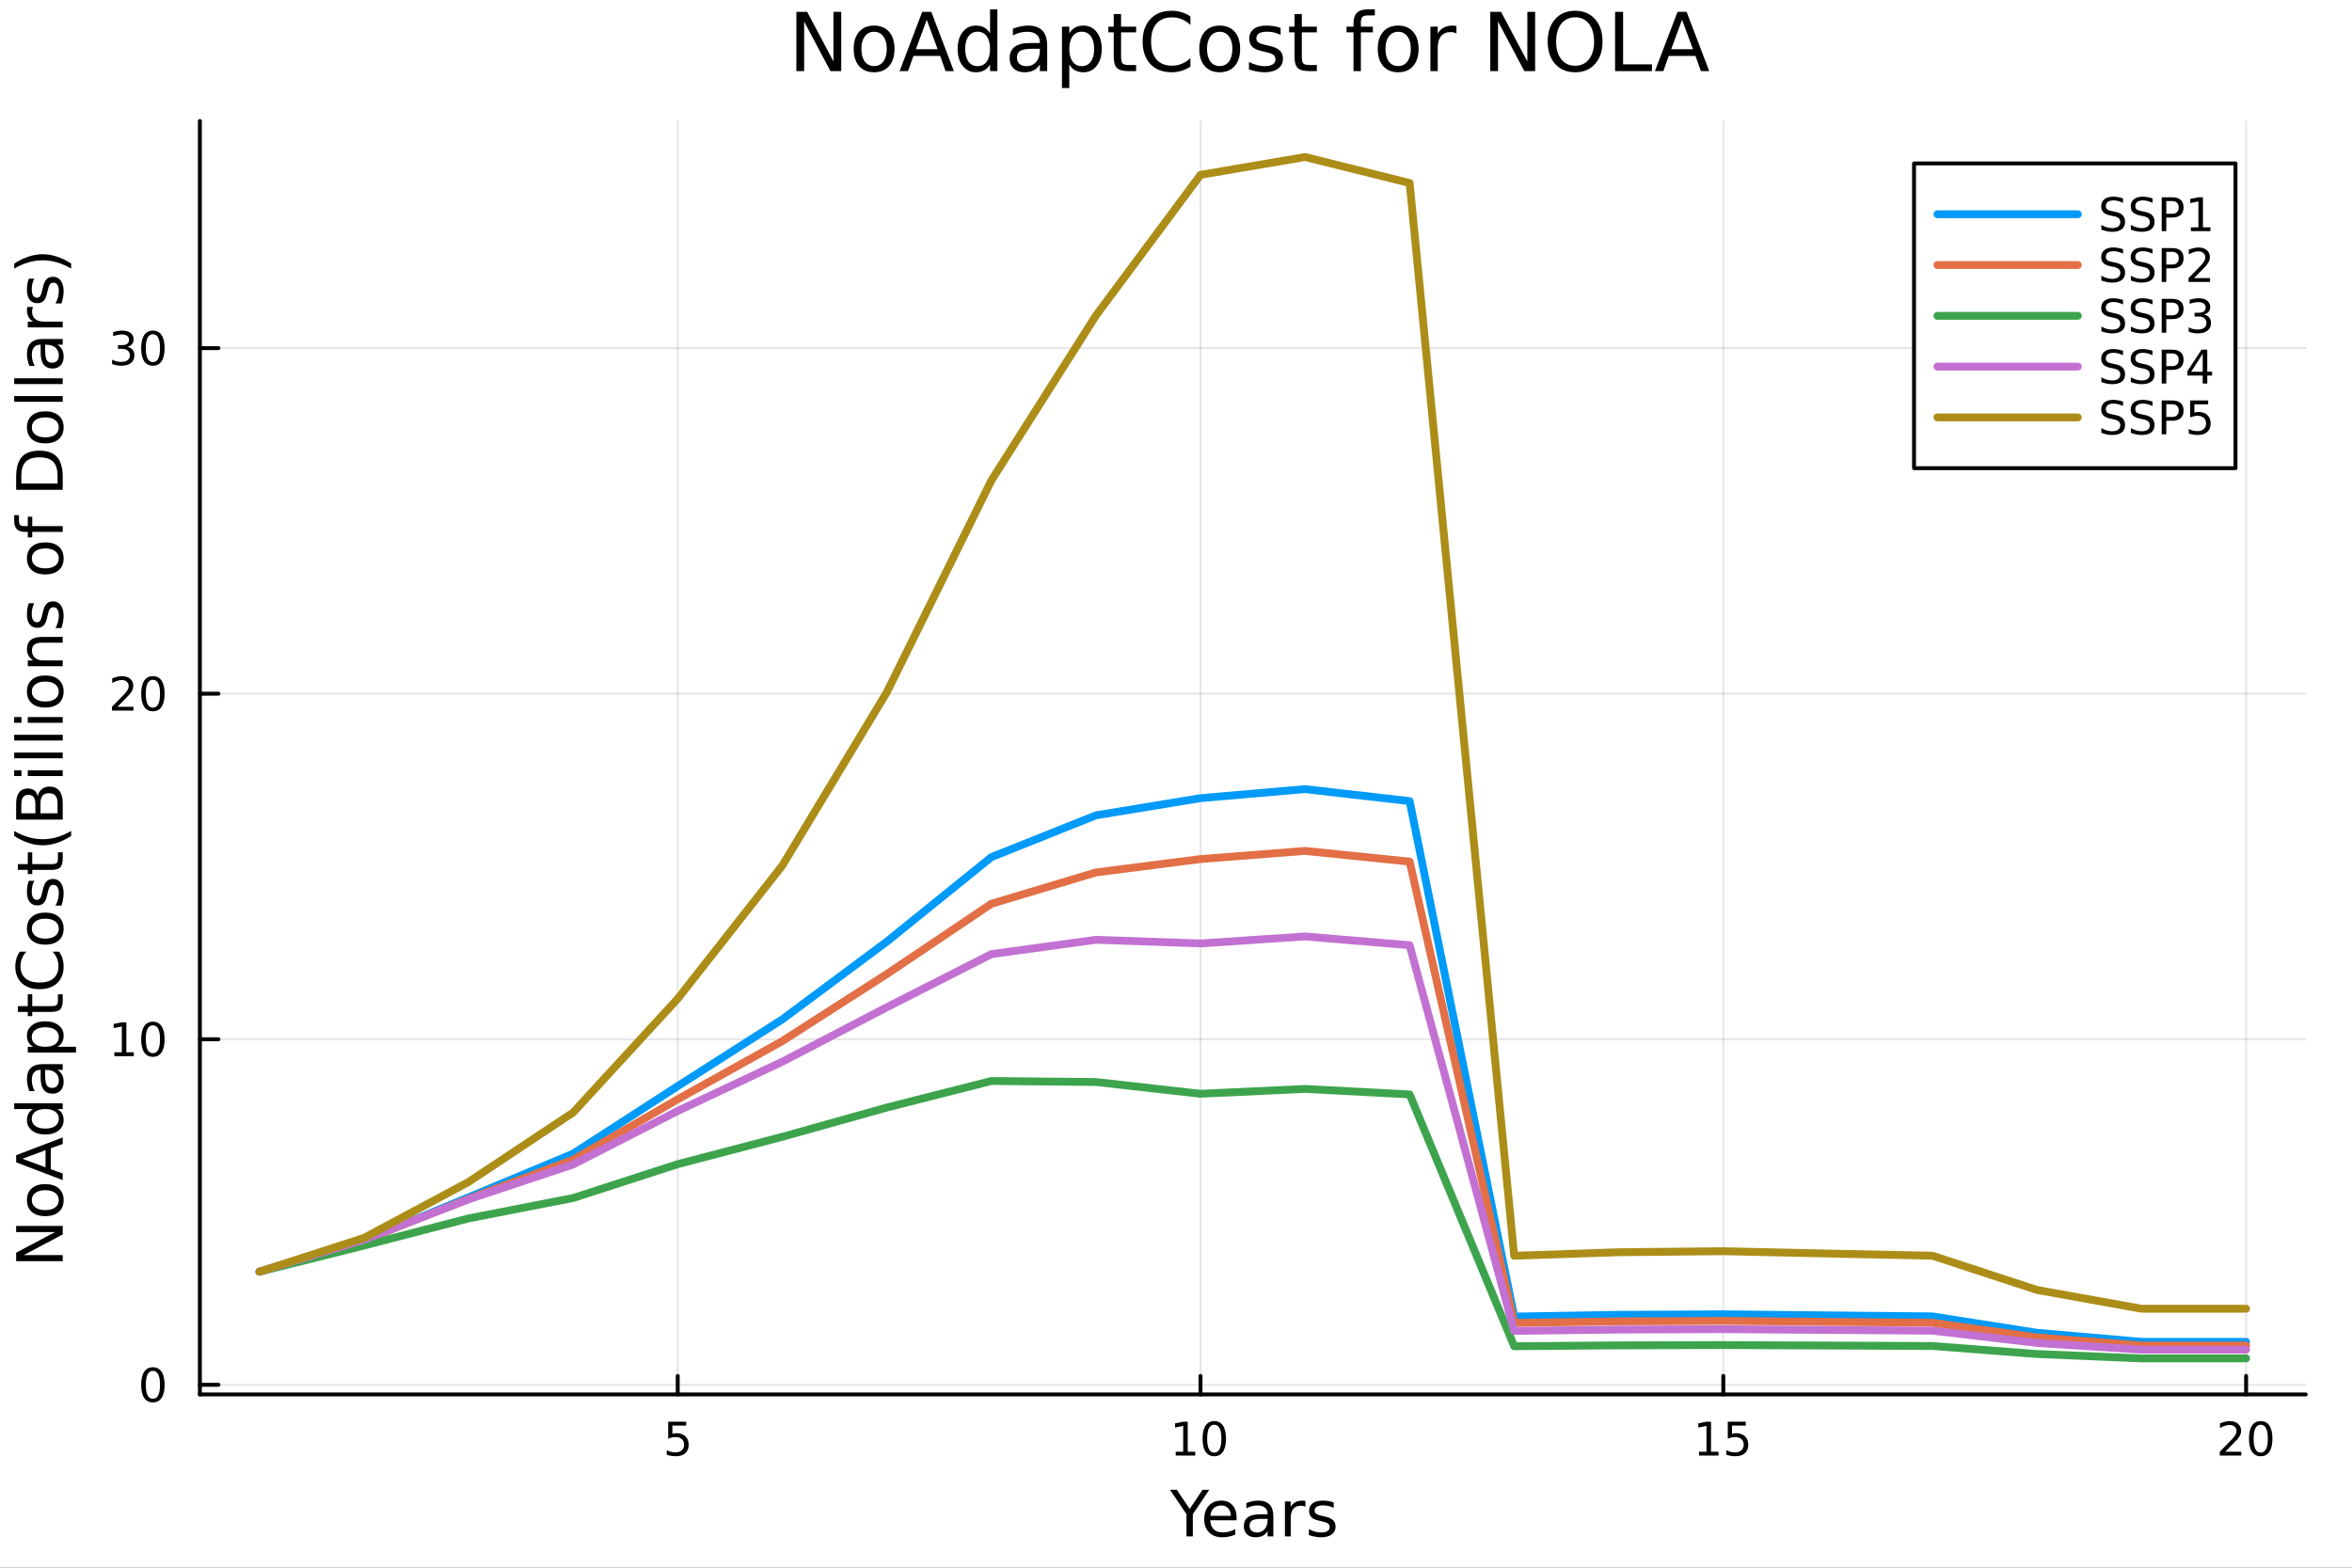 <?xml version="1.0" encoding="utf-8"?>
<svg xmlns="http://www.w3.org/2000/svg" xmlns:xlink="http://www.w3.org/1999/xlink" width="600" height="400" viewBox="0 0 2400 1600">
<rect x="0" y="0" width="2400" height="1600" fill="#333333" stroke="none"/>
<defs>
  <clipPath id="clip890">
    <rect x="0" y="0" width="2400" height="1600"/>
  </clipPath>
</defs>
<path clip-path="url(#clip890)" d="M0 1600 L2400 1600 L2400 0 L0 0  Z" fill="#ffffff" fill-rule="evenodd" fill-opacity="1"/>
<defs>
  <clipPath id="clip891">
    <rect x="480" y="0" width="1681" height="1600"/>
  </clipPath>
</defs>
<path clip-path="url(#clip890)" d="M203.964 1423.18 L2352.76 1423.18 L2352.76 123.472 L203.964 123.472  Z" fill="#ffffff" fill-rule="evenodd" fill-opacity="1"/>
<defs>
  <clipPath id="clip892">
    <rect x="203" y="123" width="2150" height="1301"/>
  </clipPath>
</defs>
<polyline clip-path="url(#clip892)" style="stroke:#000000; stroke-linecap:round; stroke-linejoin:round; stroke-width:2; stroke-opacity:0.1; fill:none" points="691.55,1423.18 691.55,123.472 "/>
<polyline clip-path="url(#clip892)" style="stroke:#000000; stroke-linecap:round; stroke-linejoin:round; stroke-width:2; stroke-opacity:0.1; fill:none" points="1225.01,1423.18 1225.01,123.472 "/>
<polyline clip-path="url(#clip892)" style="stroke:#000000; stroke-linecap:round; stroke-linejoin:round; stroke-width:2; stroke-opacity:0.1; fill:none" points="1758.48,1423.18 1758.48,123.472 "/>
<polyline clip-path="url(#clip892)" style="stroke:#000000; stroke-linecap:round; stroke-linejoin:round; stroke-width:2; stroke-opacity:0.1; fill:none" points="2291.94,1423.18 2291.94,123.472 "/>
<polyline clip-path="url(#clip890)" style="stroke:#000000; stroke-linecap:round; stroke-linejoin:round; stroke-width:4; stroke-opacity:1; fill:none" points="203.964,1423.18 2352.76,1423.18 "/>
<polyline clip-path="url(#clip890)" style="stroke:#000000; stroke-linecap:round; stroke-linejoin:round; stroke-width:4; stroke-opacity:1; fill:none" points="691.55,1423.18 691.55,1404.28 "/>
<polyline clip-path="url(#clip890)" style="stroke:#000000; stroke-linecap:round; stroke-linejoin:round; stroke-width:4; stroke-opacity:1; fill:none" points="1225.01,1423.18 1225.01,1404.28 "/>
<polyline clip-path="url(#clip890)" style="stroke:#000000; stroke-linecap:round; stroke-linejoin:round; stroke-width:4; stroke-opacity:1; fill:none" points="1758.48,1423.18 1758.48,1404.28 "/>
<polyline clip-path="url(#clip890)" style="stroke:#000000; stroke-linecap:round; stroke-linejoin:round; stroke-width:4; stroke-opacity:1; fill:none" points="2291.94,1423.18 2291.94,1404.28 "/>
<path clip-path="url(#clip890)" d="M681.827 1451.02 L700.184 1451.02 L700.184 1454.96 L686.11 1454.96 L686.11 1463.43 Q687.128 1463.08 688.147 1462.92 Q689.165 1462.73 690.184 1462.73 Q695.971 1462.73 699.35 1465.9 Q702.73 1469.08 702.73 1474.49 Q702.73 1480.07 699.258 1483.17 Q695.786 1486.25 689.466 1486.25 Q687.29 1486.25 685.022 1485.88 Q682.776 1485.51 680.369 1484.77 L680.369 1480.07 Q682.452 1481.2 684.675 1481.76 Q686.897 1482.32 689.374 1482.32 Q693.378 1482.32 695.716 1480.21 Q698.054 1478.1 698.054 1474.49 Q698.054 1470.88 695.716 1468.77 Q693.378 1466.67 689.374 1466.67 Q687.499 1466.67 685.624 1467.08 Q683.772 1467.5 681.827 1468.38 L681.827 1451.02 Z" fill="#000000" fill-rule="evenodd" fill-opacity="1" /><path clip-path="url(#clip890)" d="M1199.7 1481.64 L1207.34 1481.64 L1207.34 1455.28 L1199.03 1456.95 L1199.03 1452.69 L1207.29 1451.02 L1211.97 1451.02 L1211.97 1481.64 L1219.61 1481.64 L1219.61 1485.58 L1199.7 1485.58 L1199.7 1481.64 Z" fill="#000000" fill-rule="evenodd" fill-opacity="1" /><path clip-path="url(#clip890)" d="M1239.05 1454.1 Q1235.44 1454.1 1233.61 1457.66 Q1231.81 1461.2 1231.81 1468.33 Q1231.81 1475.44 1233.61 1479.01 Q1235.44 1482.55 1239.05 1482.55 Q1242.69 1482.55 1244.49 1479.01 Q1246.32 1475.44 1246.32 1468.33 Q1246.32 1461.2 1244.49 1457.66 Q1242.69 1454.1 1239.05 1454.1 M1239.05 1450.39 Q1244.86 1450.39 1247.92 1455 Q1251 1459.58 1251 1468.33 Q1251 1477.06 1247.92 1481.67 Q1244.86 1486.25 1239.05 1486.25 Q1233.24 1486.25 1230.16 1481.67 Q1227.11 1477.06 1227.11 1468.33 Q1227.11 1459.58 1230.16 1455 Q1233.24 1450.39 1239.05 1450.39 Z" fill="#000000" fill-rule="evenodd" fill-opacity="1" /><path clip-path="url(#clip890)" d="M1733.66 1481.64 L1741.3 1481.64 L1741.3 1455.28 L1732.99 1456.95 L1732.99 1452.69 L1741.26 1451.02 L1745.93 1451.02 L1745.93 1481.64 L1753.57 1481.64 L1753.57 1485.58 L1733.66 1485.58 L1733.66 1481.64 Z" fill="#000000" fill-rule="evenodd" fill-opacity="1" /><path clip-path="url(#clip890)" d="M1763.06 1451.02 L1781.42 1451.02 L1781.42 1454.96 L1767.34 1454.96 L1767.34 1463.43 Q1768.36 1463.08 1769.38 1462.92 Q1770.4 1462.73 1771.42 1462.73 Q1777.2 1462.73 1780.58 1465.9 Q1783.96 1469.08 1783.96 1474.49 Q1783.96 1480.07 1780.49 1483.17 Q1777.02 1486.25 1770.7 1486.25 Q1768.52 1486.25 1766.25 1485.88 Q1764.01 1485.51 1761.6 1484.77 L1761.6 1480.07 Q1763.69 1481.2 1765.91 1481.76 Q1768.13 1482.32 1770.61 1482.32 Q1774.61 1482.32 1776.95 1480.21 Q1779.29 1478.1 1779.29 1474.49 Q1779.29 1470.88 1776.95 1468.77 Q1774.61 1466.67 1770.61 1466.67 Q1768.73 1466.67 1766.86 1467.08 Q1765 1467.5 1763.06 1468.38 L1763.06 1451.02 Z" fill="#000000" fill-rule="evenodd" fill-opacity="1" /><path clip-path="url(#clip890)" d="M2270.71 1481.64 L2287.03 1481.64 L2287.03 1485.58 L2265.09 1485.58 L2265.09 1481.64 Q2267.75 1478.89 2272.33 1474.26 Q2276.94 1469.61 2278.12 1468.27 Q2280.37 1465.74 2281.25 1464.01 Q2282.15 1462.25 2282.15 1460.56 Q2282.15 1457.8 2280.2 1456.07 Q2278.28 1454.33 2275.18 1454.33 Q2272.98 1454.33 2270.53 1455.09 Q2268.1 1455.86 2265.32 1457.41 L2265.32 1452.69 Q2268.14 1451.55 2270.6 1450.97 Q2273.05 1450.39 2275.09 1450.39 Q2280.46 1450.39 2283.65 1453.08 Q2286.85 1455.77 2286.85 1460.26 Q2286.85 1462.39 2286.04 1464.31 Q2285.25 1466.2 2283.14 1468.8 Q2282.57 1469.47 2279.46 1472.69 Q2276.36 1475.88 2270.71 1481.64 Z" fill="#000000" fill-rule="evenodd" fill-opacity="1" /><path clip-path="url(#clip890)" d="M2306.85 1454.1 Q2303.24 1454.1 2301.41 1457.66 Q2299.6 1461.2 2299.6 1468.33 Q2299.6 1475.44 2301.41 1479.01 Q2303.24 1482.55 2306.85 1482.55 Q2310.48 1482.55 2312.29 1479.01 Q2314.12 1475.44 2314.12 1468.33 Q2314.12 1461.2 2312.29 1457.66 Q2310.48 1454.1 2306.85 1454.1 M2306.85 1450.39 Q2312.66 1450.39 2315.71 1455 Q2318.79 1459.58 2318.79 1468.33 Q2318.79 1477.06 2315.71 1481.67 Q2312.66 1486.25 2306.85 1486.25 Q2301.04 1486.25 2297.96 1481.67 Q2294.9 1477.06 2294.9 1468.33 Q2294.9 1459.58 2297.96 1455 Q2301.04 1450.39 2306.85 1450.39 Z" fill="#000000" fill-rule="evenodd" fill-opacity="1" /><path clip-path="url(#clip890)" d="M1193.9 1520.52 L1200.81 1520.52 L1213.99 1540.07 L1227.07 1520.52 L1233.97 1520.52 L1217.17 1545.41 L1217.17 1568.04 L1210.71 1568.04 L1210.71 1545.41 L1193.9 1520.52 Z" fill="#000000" fill-rule="evenodd" fill-opacity="1" /><path clip-path="url(#clip890)" d="M1261.82 1548.76 L1261.82 1551.62 L1234.9 1551.62 Q1235.28 1557.67 1238.53 1560.85 Q1241.8 1564 1247.63 1564 Q1251 1564 1254.15 1563.17 Q1257.34 1562.35 1260.46 1560.69 L1260.46 1566.23 Q1257.31 1567.57 1253.99 1568.27 Q1250.68 1568.97 1247.28 1568.97 Q1238.75 1568.97 1233.75 1564 Q1228.79 1559.04 1228.79 1550.57 Q1228.79 1541.82 1233.5 1536.69 Q1238.24 1531.54 1246.26 1531.54 Q1253.45 1531.54 1257.62 1536.18 Q1261.82 1540.8 1261.82 1548.76 M1255.97 1547.04 Q1255.9 1542.23 1253.26 1539.37 Q1250.65 1536.5 1246.32 1536.5 Q1241.42 1536.5 1238.46 1539.27 Q1235.53 1542.04 1235.09 1547.07 L1255.97 1547.04 Z" fill="#000000" fill-rule="evenodd" fill-opacity="1" /><path clip-path="url(#clip890)" d="M1287.64 1550.12 Q1280.54 1550.12 1277.8 1551.75 Q1275.07 1553.37 1275.07 1557.29 Q1275.07 1560.4 1277.1 1562.25 Q1279.17 1564.07 1282.7 1564.07 Q1287.57 1564.07 1290.5 1560.63 Q1293.46 1557.16 1293.46 1551.43 L1293.46 1550.12 L1287.64 1550.12 M1299.32 1547.71 L1299.32 1568.04 L1293.46 1568.04 L1293.46 1562.63 Q1291.46 1565.88 1288.47 1567.44 Q1285.47 1568.97 1281.14 1568.97 Q1275.67 1568.97 1272.42 1565.91 Q1269.21 1562.82 1269.21 1557.67 Q1269.21 1551.65 1273.22 1548.6 Q1277.26 1545.54 1285.25 1545.54 L1293.46 1545.54 L1293.46 1544.97 Q1293.46 1540.93 1290.79 1538.73 Q1288.15 1536.5 1283.34 1536.5 Q1280.29 1536.5 1277.39 1537.23 Q1274.49 1537.97 1271.82 1539.43 L1271.82 1534.02 Q1275.03 1532.78 1278.06 1532.17 Q1281.08 1531.54 1283.95 1531.54 Q1291.68 1531.54 1295.5 1535.55 Q1299.32 1539.56 1299.32 1547.71 Z" fill="#000000" fill-rule="evenodd" fill-opacity="1" /><path clip-path="url(#clip890)" d="M1332.04 1537.87 Q1331.05 1537.3 1329.87 1537.04 Q1328.73 1536.76 1327.33 1536.76 Q1322.36 1536.76 1319.69 1540 Q1317.05 1543.22 1317.05 1549.27 L1317.05 1568.04 L1311.16 1568.04 L1311.16 1532.4 L1317.05 1532.4 L1317.05 1537.93 Q1318.89 1534.69 1321.85 1533.13 Q1324.81 1531.54 1329.05 1531.54 Q1329.65 1531.54 1330.38 1531.63 Q1331.12 1531.7 1332.01 1531.85 L1332.04 1537.87 Z" fill="#000000" fill-rule="evenodd" fill-opacity="1" /><path clip-path="url(#clip890)" d="M1360.91 1533.45 L1360.91 1538.98 Q1358.42 1537.71 1355.75 1537.07 Q1353.08 1536.44 1350.21 1536.44 Q1345.85 1536.44 1343.66 1537.77 Q1341.49 1539.11 1341.49 1541.79 Q1341.49 1543.82 1343.05 1545 Q1344.61 1546.15 1349.32 1547.2 L1351.33 1547.64 Q1357.57 1548.98 1360.17 1551.43 Q1362.82 1553.85 1362.82 1558.21 Q1362.82 1563.17 1358.87 1566.07 Q1354.96 1568.97 1348.08 1568.97 Q1345.22 1568.97 1342.1 1568.39 Q1339.01 1567.85 1335.57 1566.74 L1335.57 1560.69 Q1338.82 1562.38 1341.97 1563.24 Q1345.12 1564.07 1348.21 1564.07 Q1352.35 1564.07 1354.57 1562.66 Q1356.8 1561.23 1356.8 1558.65 Q1356.8 1556.27 1355.18 1554.99 Q1353.59 1553.72 1348.14 1552.54 L1346.11 1552.07 Q1340.66 1550.92 1338.25 1548.56 Q1335.83 1546.18 1335.83 1542.04 Q1335.83 1537.01 1339.39 1534.27 Q1342.96 1531.54 1349.51 1531.54 Q1352.76 1531.54 1355.62 1532.01 Q1358.49 1532.49 1360.91 1533.45 Z" fill="#000000" fill-rule="evenodd" fill-opacity="1" /><polyline clip-path="url(#clip892)" style="stroke:#000000; stroke-linecap:round; stroke-linejoin:round; stroke-width:2; stroke-opacity:0.1; fill:none" points="203.964,1413.34 2352.76,1413.34 "/>
<polyline clip-path="url(#clip892)" style="stroke:#000000; stroke-linecap:round; stroke-linejoin:round; stroke-width:2; stroke-opacity:0.1; fill:none" points="203.964,1060.67 2352.76,1060.67 "/>
<polyline clip-path="url(#clip892)" style="stroke:#000000; stroke-linecap:round; stroke-linejoin:round; stroke-width:2; stroke-opacity:0.1; fill:none" points="203.964,707.995 2352.76,707.995 "/>
<polyline clip-path="url(#clip892)" style="stroke:#000000; stroke-linecap:round; stroke-linejoin:round; stroke-width:2; stroke-opacity:0.1; fill:none" points="203.964,355.322 2352.76,355.322 "/>
<polyline clip-path="url(#clip890)" style="stroke:#000000; stroke-linecap:round; stroke-linejoin:round; stroke-width:4; stroke-opacity:1; fill:none" points="203.964,1423.18 203.964,123.472 "/>
<polyline clip-path="url(#clip890)" style="stroke:#000000; stroke-linecap:round; stroke-linejoin:round; stroke-width:4; stroke-opacity:1; fill:none" points="203.964,1413.34 222.861,1413.34 "/>
<polyline clip-path="url(#clip890)" style="stroke:#000000; stroke-linecap:round; stroke-linejoin:round; stroke-width:4; stroke-opacity:1; fill:none" points="203.964,1060.67 222.861,1060.67 "/>
<polyline clip-path="url(#clip890)" style="stroke:#000000; stroke-linecap:round; stroke-linejoin:round; stroke-width:4; stroke-opacity:1; fill:none" points="203.964,707.995 222.861,707.995 "/>
<polyline clip-path="url(#clip890)" style="stroke:#000000; stroke-linecap:round; stroke-linejoin:round; stroke-width:4; stroke-opacity:1; fill:none" points="203.964,355.322 222.861,355.322 "/>
<path clip-path="url(#clip890)" d="M156.019 1399.14 Q152.408 1399.14 150.579 1402.7 Q148.774 1406.25 148.774 1413.38 Q148.774 1420.48 150.579 1424.05 Q152.408 1427.59 156.019 1427.59 Q159.653 1427.59 161.459 1424.05 Q163.288 1420.48 163.288 1413.38 Q163.288 1406.25 161.459 1402.7 Q159.653 1399.14 156.019 1399.14 M156.019 1395.44 Q161.829 1395.44 164.885 1400.04 Q167.964 1404.63 167.964 1413.38 Q167.964 1422.1 164.885 1426.71 Q161.829 1431.29 156.019 1431.29 Q150.209 1431.29 147.13 1426.71 Q144.075 1422.1 144.075 1413.38 Q144.075 1404.63 147.13 1400.04 Q150.209 1395.44 156.019 1395.44 Z" fill="#000000" fill-rule="evenodd" fill-opacity="1" /><path clip-path="url(#clip890)" d="M116.668 1074.01 L124.306 1074.01 L124.306 1047.65 L115.996 1049.31 L115.996 1045.05 L124.26 1043.39 L128.936 1043.39 L128.936 1074.01 L136.575 1074.01 L136.575 1077.95 L116.668 1077.95 L116.668 1074.01 Z" fill="#000000" fill-rule="evenodd" fill-opacity="1" /><path clip-path="url(#clip890)" d="M156.019 1046.47 Q152.408 1046.47 150.579 1050.03 Q148.774 1053.57 148.774 1060.7 Q148.774 1067.81 150.579 1071.37 Q152.408 1074.92 156.019 1074.92 Q159.653 1074.92 161.459 1071.37 Q163.288 1067.81 163.288 1060.7 Q163.288 1053.57 161.459 1050.03 Q159.653 1046.47 156.019 1046.47 M156.019 1042.76 Q161.829 1042.76 164.885 1047.37 Q167.964 1051.95 167.964 1060.7 Q167.964 1069.43 164.885 1074.04 Q161.829 1078.62 156.019 1078.62 Q150.209 1078.62 147.13 1074.04 Q144.075 1069.43 144.075 1060.7 Q144.075 1051.95 147.13 1047.37 Q150.209 1042.76 156.019 1042.76 Z" fill="#000000" fill-rule="evenodd" fill-opacity="1" /><path clip-path="url(#clip890)" d="M119.885 721.34 L136.204 721.34 L136.204 725.275 L114.26 725.275 L114.26 721.34 Q116.922 718.585 121.505 713.956 Q126.112 709.303 127.292 707.96 Q129.538 705.437 130.417 703.701 Q131.32 701.942 131.32 700.252 Q131.32 697.497 129.376 695.761 Q127.455 694.025 124.353 694.025 Q122.154 694.025 119.7 694.789 Q117.269 695.553 114.492 697.104 L114.492 692.382 Q117.316 691.247 119.769 690.669 Q122.223 690.09 124.26 690.09 Q129.63 690.09 132.825 692.775 Q136.019 695.46 136.019 699.951 Q136.019 702.081 135.209 704.002 Q134.422 705.9 132.316 708.493 Q131.737 709.164 128.635 712.381 Q125.533 715.576 119.885 721.34 Z" fill="#000000" fill-rule="evenodd" fill-opacity="1" /><path clip-path="url(#clip890)" d="M156.019 693.794 Q152.408 693.794 150.579 697.358 Q148.774 700.9 148.774 708.03 Q148.774 715.136 150.579 718.701 Q152.408 722.243 156.019 722.243 Q159.653 722.243 161.459 718.701 Q163.288 715.136 163.288 708.03 Q163.288 700.9 161.459 697.358 Q159.653 693.794 156.019 693.794 M156.019 690.09 Q161.829 690.09 164.885 694.696 Q167.964 699.28 167.964 708.03 Q167.964 716.756 164.885 721.363 Q161.829 725.946 156.019 725.946 Q150.209 725.946 147.13 721.363 Q144.075 716.756 144.075 708.03 Q144.075 699.28 147.13 694.696 Q150.209 690.09 156.019 690.09 Z" fill="#000000" fill-rule="evenodd" fill-opacity="1" /><path clip-path="url(#clip890)" d="M130.024 353.968 Q133.38 354.686 135.255 356.954 Q137.154 359.223 137.154 362.556 Q137.154 367.672 133.635 370.473 Q130.117 373.273 123.635 373.273 Q121.459 373.273 119.144 372.834 Q116.853 372.417 114.399 371.561 L114.399 367.047 Q116.343 368.181 118.658 368.76 Q120.973 369.338 123.496 369.338 Q127.894 369.338 130.186 367.602 Q132.501 365.866 132.501 362.556 Q132.501 359.5 130.348 357.787 Q128.218 356.051 124.399 356.051 L120.371 356.051 L120.371 352.209 L124.584 352.209 Q128.033 352.209 129.862 350.843 Q131.691 349.454 131.691 346.862 Q131.691 344.2 129.792 342.788 Q127.917 341.352 124.399 341.352 Q122.478 341.352 120.279 341.769 Q118.08 342.186 115.441 343.065 L115.441 338.899 Q118.103 338.158 120.418 337.788 Q122.755 337.417 124.816 337.417 Q130.14 337.417 133.242 339.848 Q136.343 342.255 136.343 346.375 Q136.343 349.246 134.7 351.237 Q133.056 353.204 130.024 353.968 Z" fill="#000000" fill-rule="evenodd" fill-opacity="1" /><path clip-path="url(#clip890)" d="M156.019 341.121 Q152.408 341.121 150.579 344.686 Q148.774 348.227 148.774 355.357 Q148.774 362.463 150.579 366.028 Q152.408 369.57 156.019 369.57 Q159.653 369.57 161.459 366.028 Q163.288 362.463 163.288 355.357 Q163.288 348.227 161.459 344.686 Q159.653 341.121 156.019 341.121 M156.019 337.417 Q161.829 337.417 164.885 342.024 Q167.964 346.607 167.964 355.357 Q167.964 364.084 164.885 368.69 Q161.829 373.273 156.019 373.273 Q150.209 373.273 147.13 368.69 Q144.075 364.084 144.075 355.357 Q144.075 346.607 147.13 342.024 Q150.209 337.417 156.019 337.417 Z" fill="#000000" fill-rule="evenodd" fill-opacity="1" /><path clip-path="url(#clip890)" d="M16.484 1287.18 L16.484 1278.52 L56.238 1257.45 L16.484 1257.45 L16.484 1251.22 L64.004 1251.22 L64.004 1259.87 L24.25 1280.94 L64.004 1280.94 L64.004 1287.18 L16.484 1287.18 Z" fill="#000000" fill-rule="evenodd" fill-opacity="1" /><path clip-path="url(#clip890)" d="M32.462 1224.86 Q32.462 1229.57 36.154 1232.31 Q39.815 1235.05 46.212 1235.05 Q52.609 1235.05 56.302 1232.34 Q59.962 1229.6 59.962 1224.86 Q59.962 1220.18 56.27 1217.45 Q52.578 1214.71 46.212 1214.71 Q39.878 1214.71 36.186 1217.45 Q32.462 1220.18 32.462 1224.86 M27.497 1224.86 Q27.497 1217.22 32.462 1212.86 Q37.427 1208.5 46.212 1208.5 Q54.965 1208.5 59.962 1212.86 Q64.927 1217.22 64.927 1224.86 Q64.927 1232.53 59.962 1236.89 Q54.965 1241.22 46.212 1241.22 Q37.427 1241.22 32.462 1236.89 Q27.497 1232.53 27.497 1224.86 Z" fill="#000000" fill-rule="evenodd" fill-opacity="1" /><path clip-path="url(#clip890)" d="M22.818 1182.66 L46.467 1191.38 L46.467 1173.9 L22.818 1182.66 M16.484 1186.29 L16.484 1179 L64.004 1160.89 L64.004 1167.57 L51.814 1171.9 L51.814 1193.32 L64.004 1197.65 L64.004 1204.43 L16.484 1186.29 Z" fill="#000000" fill-rule="evenodd" fill-opacity="1" /><path clip-path="url(#clip890)" d="M33.767 1131.89 L14.479 1131.89 L14.479 1126.03 L64.004 1126.03 L64.004 1131.89 L58.657 1131.89 Q61.84 1133.74 63.399 1136.57 Q64.927 1139.37 64.927 1143.32 Q64.927 1149.78 59.771 1153.85 Q54.615 1157.89 46.212 1157.89 Q37.809 1157.89 32.653 1153.85 Q27.497 1149.78 27.497 1143.32 Q27.497 1139.37 29.056 1136.57 Q30.584 1133.74 33.767 1131.89 M46.212 1151.85 Q52.673 1151.85 56.365 1149.21 Q60.026 1146.53 60.026 1141.88 Q60.026 1137.24 56.365 1134.56 Q52.673 1131.89 46.212 1131.89 Q39.751 1131.89 36.09 1134.56 Q32.398 1137.24 32.398 1141.88 Q32.398 1146.53 36.09 1149.21 Q39.751 1151.85 46.212 1151.85 Z" fill="#000000" fill-rule="evenodd" fill-opacity="1" /><path clip-path="url(#clip890)" d="M46.085 1097.77 Q46.085 1104.87 47.708 1107.61 Q49.331 1110.34 53.246 1110.34 Q56.365 1110.34 58.211 1108.31 Q60.026 1106.24 60.026 1102.7 Q60.026 1097.83 56.588 1094.91 Q53.119 1091.95 47.39 1091.95 L46.085 1091.95 L46.085 1097.77 M43.666 1086.09 L64.004 1086.09 L64.004 1091.95 L58.593 1091.95 Q61.84 1093.95 63.399 1096.94 Q64.927 1099.93 64.927 1104.26 Q64.927 1109.74 61.872 1112.98 Q58.784 1116.2 53.628 1116.2 Q47.612 1116.2 44.557 1112.19 Q41.501 1108.15 41.501 1100.16 L41.501 1091.95 L40.928 1091.95 Q36.886 1091.95 34.69 1094.62 Q32.462 1097.26 32.462 1102.07 Q32.462 1105.12 33.194 1108.02 Q33.926 1110.92 35.39 1113.59 L29.98 1113.59 Q28.738 1110.37 28.133 1107.35 Q27.497 1104.33 27.497 1101.46 Q27.497 1093.73 31.507 1089.91 Q35.518 1086.09 43.666 1086.09 Z" fill="#000000" fill-rule="evenodd" fill-opacity="1" /><path clip-path="url(#clip890)" d="M58.657 1068.36 L77.563 1068.36 L77.563 1074.25 L28.356 1074.25 L28.356 1068.36 L33.767 1068.36 Q30.584 1066.51 29.056 1063.71 Q27.497 1060.88 27.497 1056.97 Q27.497 1050.47 32.653 1046.43 Q37.809 1042.36 46.212 1042.36 Q54.615 1042.36 59.771 1046.43 Q64.927 1050.47 64.927 1056.97 Q64.927 1060.88 63.399 1063.71 Q61.84 1066.51 58.657 1068.36 M46.212 1048.44 Q39.751 1048.44 36.09 1051.11 Q32.398 1053.75 32.398 1058.4 Q32.398 1063.05 36.09 1065.72 Q39.751 1068.36 46.212 1068.36 Q52.673 1068.36 56.365 1065.72 Q60.026 1063.05 60.026 1058.4 Q60.026 1053.75 56.365 1051.11 Q52.673 1048.44 46.212 1048.44 Z" fill="#000000" fill-rule="evenodd" fill-opacity="1" /><path clip-path="url(#clip890)" d="M18.235 1026.86 L28.356 1026.86 L28.356 1014.79 L32.908 1014.79 L32.908 1026.86 L52.259 1026.86 Q56.62 1026.86 57.861 1025.68 Q59.103 1024.47 59.103 1020.81 L59.103 1014.79 L64.004 1014.79 L64.004 1020.81 Q64.004 1027.59 61.49 1030.17 Q58.943 1032.74 52.259 1032.74 L32.908 1032.74 L32.908 1037.04 L28.356 1037.04 L28.356 1032.74 L18.235 1032.74 L18.235 1026.86 Z" fill="#000000" fill-rule="evenodd" fill-opacity="1" /><path clip-path="url(#clip890)" d="M20.144 971.252 L26.924 971.252 Q23.9 974.498 22.404 978.19 Q20.908 981.851 20.908 985.988 Q20.908 994.136 25.905 998.465 Q30.871 1002.79 40.292 1002.79 Q49.681 1002.79 54.678 998.465 Q59.644 994.136 59.644 985.988 Q59.644 981.851 58.148 978.19 Q56.652 974.498 53.628 971.252 L60.344 971.252 Q62.636 974.626 63.781 978.413 Q64.927 982.169 64.927 986.37 Q64.927 997.16 58.339 1003.37 Q51.718 1009.57 40.292 1009.57 Q28.834 1009.57 22.245 1003.37 Q15.625 997.16 15.625 986.37 Q15.625 982.105 16.771 978.349 Q17.885 974.562 20.144 971.252 Z" fill="#000000" fill-rule="evenodd" fill-opacity="1" /><path clip-path="url(#clip890)" d="M32.462 947.762 Q32.462 952.473 36.154 955.21 Q39.815 957.947 46.212 957.947 Q52.609 957.947 56.302 955.242 Q59.962 952.505 59.962 947.762 Q59.962 943.083 56.27 940.346 Q52.578 937.609 46.212 937.609 Q39.878 937.609 36.186 940.346 Q32.462 943.083 32.462 947.762 M27.497 947.762 Q27.497 940.123 32.462 935.763 Q37.427 931.402 46.212 931.402 Q54.965 931.402 59.962 935.763 Q64.927 940.123 64.927 947.762 Q64.927 955.433 59.962 959.793 Q54.965 964.122 46.212 964.122 Q37.427 964.122 32.462 959.793 Q27.497 955.433 27.497 947.762 Z" fill="#000000" fill-rule="evenodd" fill-opacity="1" /><path clip-path="url(#clip890)" d="M29.407 898.969 L34.945 898.969 Q33.672 901.452 33.035 904.125 Q32.398 906.799 32.398 909.664 Q32.398 914.024 33.735 916.22 Q35.072 918.385 37.746 918.385 Q39.783 918.385 40.96 916.825 Q42.106 915.265 43.157 910.555 L43.602 908.55 Q44.939 902.311 47.39 899.701 Q49.809 897.059 54.169 897.059 Q59.134 897.059 62.031 901.006 Q64.927 904.921 64.927 911.796 Q64.927 914.661 64.354 917.78 Q63.813 920.867 62.699 924.305 L56.652 924.305 Q58.339 921.058 59.198 917.907 Q60.026 914.756 60.026 911.669 Q60.026 907.531 58.625 905.303 Q57.193 903.075 54.615 903.075 Q52.228 903.075 50.955 904.698 Q49.681 906.29 48.504 911.732 L48.026 913.769 Q46.88 919.212 44.525 921.631 Q42.138 924.05 38 924.05 Q32.971 924.05 30.234 920.485 Q27.497 916.92 27.497 910.364 Q27.497 907.117 27.974 904.253 Q28.452 901.388 29.407 898.969 Z" fill="#000000" fill-rule="evenodd" fill-opacity="1" /><path clip-path="url(#clip890)" d="M18.235 881.941 L28.356 881.941 L28.356 869.878 L32.908 869.878 L32.908 881.941 L52.259 881.941 Q56.62 881.941 57.861 880.763 Q59.103 879.554 59.103 875.893 L59.103 869.878 L64.004 869.878 L64.004 875.893 Q64.004 882.673 61.49 885.251 Q58.943 887.829 52.259 887.829 L32.908 887.829 L32.908 892.126 L28.356 892.126 L28.356 887.829 L18.235 887.829 L18.235 881.941 Z" fill="#000000" fill-rule="evenodd" fill-opacity="1" /><path clip-path="url(#clip890)" d="M14.543 848.107 Q21.863 852.372 29.025 854.441 Q36.186 856.51 43.538 856.51 Q50.891 856.51 58.116 854.441 Q65.309 852.34 72.598 848.107 L72.598 853.2 Q65.118 857.974 57.893 860.361 Q50.668 862.716 43.538 862.716 Q36.441 862.716 29.247 860.361 Q22.054 858.006 14.543 853.2 L14.543 848.107 Z" fill="#000000" fill-rule="evenodd" fill-opacity="1" /><path clip-path="url(#clip890)" d="M41.31 830.06 L58.721 830.06 L58.721 819.748 Q58.721 814.56 56.588 812.077 Q54.424 809.563 50 809.563 Q45.544 809.563 43.443 812.077 Q41.31 814.56 41.31 819.748 L41.31 830.06 M21.768 830.06 L36.09 830.06 L36.09 820.544 Q36.09 815.833 34.34 813.541 Q32.558 811.218 28.929 811.218 Q25.332 811.218 23.55 813.541 Q21.768 815.833 21.768 820.544 L21.768 830.06 M16.484 836.49 L16.484 820.066 Q16.484 812.714 19.54 808.735 Q22.595 804.757 28.229 804.757 Q32.589 804.757 35.167 806.794 Q37.746 808.831 38.382 812.777 Q39.401 808.035 42.647 805.425 Q45.862 802.783 50.7 802.783 Q57.066 802.783 60.535 807.112 Q64.004 811.441 64.004 819.43 L64.004 836.49 L16.484 836.49 Z" fill="#000000" fill-rule="evenodd" fill-opacity="1" /><path clip-path="url(#clip890)" d="M28.356 792.025 L28.356 786.169 L64.004 786.169 L64.004 792.025 L28.356 792.025 M14.479 792.025 L14.479 786.169 L21.895 786.169 L21.895 792.025 L14.479 792.025 Z" fill="#000000" fill-rule="evenodd" fill-opacity="1" /><path clip-path="url(#clip890)" d="M14.479 773.915 L14.479 768.058 L64.004 768.058 L64.004 773.915 L14.479 773.915 Z" fill="#000000" fill-rule="evenodd" fill-opacity="1" /><path clip-path="url(#clip890)" d="M14.479 755.804 L14.479 749.948 L64.004 749.948 L64.004 755.804 L14.479 755.804 Z" fill="#000000" fill-rule="evenodd" fill-opacity="1" /><path clip-path="url(#clip890)" d="M28.356 737.694 L28.356 731.837 L64.004 731.837 L64.004 737.694 L28.356 737.694 M14.479 737.694 L14.479 731.837 L21.895 731.837 L21.895 737.694 L14.479 737.694 Z" fill="#000000" fill-rule="evenodd" fill-opacity="1" /><path clip-path="url(#clip890)" d="M32.462 705.77 Q32.462 710.481 36.154 713.218 Q39.815 715.955 46.212 715.955 Q52.609 715.955 56.302 713.25 Q59.962 710.512 59.962 705.77 Q59.962 701.091 56.27 698.354 Q52.578 695.617 46.212 695.617 Q39.878 695.617 36.186 698.354 Q32.462 701.091 32.462 705.77 M27.497 705.77 Q27.497 698.131 32.462 693.771 Q37.427 689.41 46.212 689.41 Q54.965 689.41 59.962 693.771 Q64.927 698.131 64.927 705.77 Q64.927 713.441 59.962 717.801 Q54.965 722.13 46.212 722.13 Q37.427 722.13 32.462 717.801 Q27.497 713.441 27.497 705.77 Z" fill="#000000" fill-rule="evenodd" fill-opacity="1" /><path clip-path="url(#clip890)" d="M42.488 650.07 L64.004 650.07 L64.004 655.926 L42.679 655.926 Q37.618 655.926 35.104 657.9 Q32.589 659.873 32.589 663.82 Q32.589 668.562 35.613 671.3 Q38.637 674.037 43.857 674.037 L64.004 674.037 L64.004 679.925 L28.356 679.925 L28.356 674.037 L33.894 674.037 Q30.68 671.936 29.088 669.103 Q27.497 666.239 27.497 662.515 Q27.497 656.372 31.316 653.221 Q35.104 650.07 42.488 650.07 Z" fill="#000000" fill-rule="evenodd" fill-opacity="1" /><path clip-path="url(#clip890)" d="M29.407 615.663 L34.945 615.663 Q33.672 618.146 33.035 620.82 Q32.398 623.493 32.398 626.358 Q32.398 630.718 33.735 632.914 Q35.072 635.079 37.746 635.079 Q39.783 635.079 40.96 633.519 Q42.106 631.96 43.157 627.249 L43.602 625.244 Q44.939 619.005 47.39 616.395 Q49.809 613.754 54.169 613.754 Q59.134 613.754 62.031 617.7 Q64.927 621.615 64.927 628.49 Q64.927 631.355 64.354 634.474 Q63.813 637.561 62.699 640.999 L56.652 640.999 Q58.339 637.752 59.198 634.601 Q60.026 631.45 60.026 628.363 Q60.026 624.225 58.625 621.997 Q57.193 619.769 54.615 619.769 Q52.228 619.769 50.955 621.392 Q49.681 622.984 48.504 628.427 L48.026 630.464 Q46.88 635.906 44.525 638.325 Q42.138 640.744 38 640.744 Q32.971 640.744 30.234 637.179 Q27.497 633.615 27.497 627.058 Q27.497 623.811 27.974 620.947 Q28.452 618.082 29.407 615.663 Z" fill="#000000" fill-rule="evenodd" fill-opacity="1" /><path clip-path="url(#clip890)" d="M32.462 569.894 Q32.462 574.605 36.154 577.342 Q39.815 580.079 46.212 580.079 Q52.609 580.079 56.302 577.374 Q59.962 574.636 59.962 569.894 Q59.962 565.215 56.27 562.478 Q52.578 559.741 46.212 559.741 Q39.878 559.741 36.186 562.478 Q32.462 565.215 32.462 569.894 M27.497 569.894 Q27.497 562.255 32.462 557.895 Q37.427 553.534 46.212 553.534 Q54.965 553.534 59.962 557.895 Q64.927 562.255 64.927 569.894 Q64.927 577.565 59.962 581.925 Q54.965 586.254 46.212 586.254 Q37.427 586.254 32.462 581.925 Q27.497 577.565 27.497 569.894 Z" fill="#000000" fill-rule="evenodd" fill-opacity="1" /><path clip-path="url(#clip890)" d="M14.479 525.78 L19.349 525.78 L19.349 531.381 Q19.349 534.532 20.622 535.774 Q21.895 536.983 25.205 536.983 L28.356 536.983 L28.356 527.339 L32.908 527.339 L32.908 536.983 L64.004 536.983 L64.004 542.871 L32.908 542.871 L32.908 548.473 L28.356 548.473 L28.356 542.871 L25.874 542.871 Q19.922 542.871 17.216 540.102 Q14.479 537.333 14.479 531.318 L14.479 525.78 Z" fill="#000000" fill-rule="evenodd" fill-opacity="1" /><path clip-path="url(#clip890)" d="M21.768 493.474 L58.721 493.474 L58.721 485.707 Q58.721 475.872 54.265 471.321 Q49.809 466.738 40.196 466.738 Q30.648 466.738 26.224 471.321 Q21.768 475.872 21.768 485.707 L21.768 493.474 M16.484 499.903 L16.484 486.694 Q16.484 472.881 22.245 466.419 Q27.974 459.958 40.196 459.958 Q52.482 459.958 58.243 466.451 Q64.004 472.944 64.004 486.694 L64.004 499.903 L16.484 499.903 Z" fill="#000000" fill-rule="evenodd" fill-opacity="1" /><path clip-path="url(#clip890)" d="M32.462 436.15 Q32.462 440.861 36.154 443.598 Q39.815 446.336 46.212 446.336 Q52.609 446.336 56.302 443.63 Q59.962 440.893 59.962 436.15 Q59.962 431.472 56.27 428.734 Q52.578 425.997 46.212 425.997 Q39.878 425.997 36.186 428.734 Q32.462 431.472 32.462 436.15 M27.497 436.15 Q27.497 428.512 32.462 424.151 Q37.427 419.791 46.212 419.791 Q54.965 419.791 59.962 424.151 Q64.927 428.512 64.927 436.15 Q64.927 443.821 59.962 448.182 Q54.965 452.51 46.212 452.51 Q37.427 452.51 32.462 448.182 Q27.497 443.821 27.497 436.15 Z" fill="#000000" fill-rule="evenodd" fill-opacity="1" /><path clip-path="url(#clip890)" d="M14.479 410.083 L14.479 404.226 L64.004 404.226 L64.004 410.083 L14.479 410.083 Z" fill="#000000" fill-rule="evenodd" fill-opacity="1" /><path clip-path="url(#clip890)" d="M14.479 391.972 L14.479 386.116 L64.004 386.116 L64.004 391.972 L14.479 391.972 Z" fill="#000000" fill-rule="evenodd" fill-opacity="1" /><path clip-path="url(#clip890)" d="M46.085 357.661 Q46.085 364.759 47.708 367.496 Q49.331 370.234 53.246 370.234 Q56.365 370.234 58.211 368.196 Q60.026 366.128 60.026 362.595 Q60.026 357.725 56.588 354.797 Q53.119 351.837 47.39 351.837 L46.085 351.837 L46.085 357.661 M43.666 345.98 L64.004 345.98 L64.004 351.837 L58.593 351.837 Q61.84 353.842 63.399 356.834 Q64.927 359.826 64.927 364.154 Q64.927 369.629 61.872 372.875 Q58.784 376.09 53.628 376.09 Q47.612 376.09 44.557 372.08 Q41.501 368.037 41.501 360.048 L41.501 351.837 L40.928 351.837 Q36.886 351.837 34.69 354.51 Q32.462 357.152 32.462 361.958 Q32.462 365.014 33.194 367.91 Q33.926 370.806 35.39 373.48 L29.98 373.48 Q28.738 370.265 28.133 367.242 Q27.497 364.218 27.497 361.353 Q27.497 353.619 31.507 349.8 Q35.518 345.98 43.666 345.98 Z" fill="#000000" fill-rule="evenodd" fill-opacity="1" /><path clip-path="url(#clip890)" d="M33.831 313.26 Q33.258 314.247 33.003 315.425 Q32.717 316.571 32.717 317.971 Q32.717 322.936 35.963 325.61 Q39.178 328.252 45.225 328.252 L64.004 328.252 L64.004 334.14 L28.356 334.14 L28.356 328.252 L33.894 328.252 Q30.648 326.406 29.088 323.446 Q27.497 320.486 27.497 316.252 Q27.497 315.648 27.592 314.916 Q27.656 314.183 27.815 313.292 L33.831 313.26 Z" fill="#000000" fill-rule="evenodd" fill-opacity="1" /><path clip-path="url(#clip890)" d="M29.407 284.392 L34.945 284.392 Q33.672 286.875 33.035 289.548 Q32.398 292.222 32.398 295.086 Q32.398 299.447 33.735 301.643 Q35.072 303.807 37.746 303.807 Q39.783 303.807 40.96 302.248 Q42.106 300.688 43.157 295.978 L43.602 293.972 Q44.939 287.734 47.39 285.124 Q49.809 282.482 54.169 282.482 Q59.134 282.482 62.031 286.429 Q64.927 290.344 64.927 297.219 Q64.927 300.083 64.354 303.203 Q63.813 306.29 62.699 309.727 L56.652 309.727 Q58.339 306.481 59.198 303.33 Q60.026 300.179 60.026 297.092 Q60.026 292.954 58.625 290.726 Q57.193 288.498 54.615 288.498 Q52.228 288.498 50.955 290.121 Q49.681 291.713 48.504 297.155 L48.026 299.192 Q46.88 304.635 44.525 307.054 Q42.138 309.473 38 309.473 Q32.971 309.473 30.234 305.908 Q27.497 302.343 27.497 295.787 Q27.497 292.54 27.974 289.676 Q28.452 286.811 29.407 284.392 Z" fill="#000000" fill-rule="evenodd" fill-opacity="1" /><path clip-path="url(#clip890)" d="M14.543 274.08 L14.543 268.987 Q22.054 264.213 29.247 261.857 Q36.441 259.47 43.538 259.47 Q50.668 259.47 57.893 261.857 Q65.118 264.213 72.598 268.987 L72.598 274.08 Q65.309 269.846 58.116 267.777 Q50.891 265.677 43.538 265.677 Q36.186 265.677 29.025 267.777 Q21.863 269.846 14.543 274.08 Z" fill="#000000" fill-rule="evenodd" fill-opacity="1" /><path clip-path="url(#clip890)" d="M812.627 12.096 L823.646 12.096 L850.463 62.692 L850.463 12.096 L858.402 12.096 L858.402 72.576 L847.384 72.576 L820.567 21.98 L820.567 72.576 L812.627 72.576 L812.627 12.096 Z" fill="#000000" fill-rule="evenodd" fill-opacity="1" /><path clip-path="url(#clip890)" d="M891.944 32.431 Q885.949 32.431 882.465 37.131 Q878.981 41.789 878.981 49.931 Q878.981 58.074 882.424 62.773 Q885.908 67.431 891.944 67.431 Q897.899 67.431 901.383 62.732 Q904.866 58.033 904.866 49.931 Q904.866 41.87 901.383 37.171 Q897.899 32.431 891.944 32.431 M891.944 26.112 Q901.666 26.112 907.216 32.431 Q912.766 38.751 912.766 49.931 Q912.766 61.071 907.216 67.431 Q901.666 73.751 891.944 73.751 Q882.181 73.751 876.632 67.431 Q871.122 61.071 871.122 49.931 Q871.122 38.751 876.632 32.431 Q882.181 26.112 891.944 26.112 Z" fill="#000000" fill-rule="evenodd" fill-opacity="1" /><path clip-path="url(#clip890)" d="M945.659 20.157 L934.559 50.255 L956.799 50.255 L945.659 20.157 M941.041 12.096 L950.318 12.096 L973.367 72.576 L964.86 72.576 L959.351 57.061 L932.088 57.061 L926.579 72.576 L917.951 72.576 L941.041 12.096 Z" fill="#000000" fill-rule="evenodd" fill-opacity="1" /><path clip-path="url(#clip890)" d="M1010.27 34.092 L1010.27 9.544 L1017.72 9.544 L1017.72 72.576 L1010.27 72.576 L1010.27 65.77 Q1007.92 69.821 1004.32 71.806 Q1000.75 73.751 995.728 73.751 Q987.505 73.751 982.32 67.188 Q977.175 60.626 977.175 49.931 Q977.175 39.237 982.32 32.675 Q987.505 26.112 995.728 26.112 Q1000.75 26.112 1004.32 28.097 Q1007.92 30.041 1010.27 34.092 M984.872 49.931 Q984.872 58.155 988.234 62.854 Q991.637 67.512 997.551 67.512 Q1003.47 67.512 1006.87 62.854 Q1010.27 58.155 1010.27 49.931 Q1010.27 41.708 1006.87 37.05 Q1003.47 32.35 997.551 32.35 Q991.637 32.35 988.234 37.05 Q984.872 41.708 984.872 49.931 Z" fill="#000000" fill-rule="evenodd" fill-opacity="1" /><path clip-path="url(#clip890)" d="M1053.7 49.769 Q1044.66 49.769 1041.18 51.835 Q1037.7 53.901 1037.7 58.884 Q1037.7 62.854 1040.29 65.203 Q1042.92 67.512 1047.42 67.512 Q1053.62 67.512 1057.34 63.137 Q1061.11 58.722 1061.11 51.43 L1061.11 49.769 L1053.7 49.769 M1068.56 46.691 L1068.56 72.576 L1061.11 72.576 L1061.11 65.689 Q1058.56 69.821 1054.75 71.806 Q1050.94 73.751 1045.43 73.751 Q1038.47 73.751 1034.33 69.862 Q1030.24 65.933 1030.24 59.37 Q1030.24 51.714 1035.35 47.825 Q1040.49 43.936 1050.66 43.936 L1061.11 43.936 L1061.11 43.207 Q1061.11 38.062 1057.71 35.267 Q1054.34 32.431 1048.23 32.431 Q1044.34 32.431 1040.65 33.363 Q1036.97 34.295 1033.56 36.158 L1033.56 29.272 Q1037.66 27.692 1041.5 26.922 Q1045.35 26.112 1049 26.112 Q1058.84 26.112 1063.7 31.216 Q1068.56 36.32 1068.56 46.691 Z" fill="#000000" fill-rule="evenodd" fill-opacity="1" /><path clip-path="url(#clip890)" d="M1091.13 65.77 L1091.13 89.833 L1083.63 89.833 L1083.63 27.206 L1091.13 27.206 L1091.13 34.092 Q1093.48 30.041 1097.04 28.097 Q1100.65 26.112 1105.63 26.112 Q1113.89 26.112 1119.04 32.675 Q1124.22 39.237 1124.22 49.931 Q1124.22 60.626 1119.04 67.188 Q1113.89 73.751 1105.63 73.751 Q1100.65 73.751 1097.04 71.806 Q1093.48 69.821 1091.13 65.77 M1116.49 49.931 Q1116.49 41.708 1113.08 37.05 Q1109.72 32.35 1103.81 32.35 Q1097.89 32.35 1094.49 37.05 Q1091.13 41.708 1091.13 49.931 Q1091.13 58.155 1094.49 62.854 Q1097.89 67.512 1103.81 67.512 Q1109.72 67.512 1113.08 62.854 Q1116.49 58.155 1116.49 49.931 Z" fill="#000000" fill-rule="evenodd" fill-opacity="1" /><path clip-path="url(#clip890)" d="M1143.95 14.324 L1143.95 27.206 L1159.3 27.206 L1159.3 32.999 L1143.95 32.999 L1143.95 57.628 Q1143.95 63.178 1145.45 64.758 Q1146.99 66.338 1151.65 66.338 L1159.3 66.338 L1159.3 72.576 L1151.65 72.576 Q1143.02 72.576 1139.74 69.376 Q1136.46 66.135 1136.46 57.628 L1136.46 32.999 L1130.99 32.999 L1130.99 27.206 L1136.46 27.206 L1136.46 14.324 L1143.95 14.324 Z" fill="#000000" fill-rule="evenodd" fill-opacity="1" /><path clip-path="url(#clip890)" d="M1214.72 16.755 L1214.72 25.383 Q1210.59 21.535 1205.89 19.631 Q1201.23 17.727 1195.96 17.727 Q1185.59 17.727 1180.08 24.087 Q1174.58 30.406 1174.58 42.397 Q1174.58 54.347 1180.08 60.707 Q1185.59 67.026 1195.96 67.026 Q1201.23 67.026 1205.89 65.122 Q1210.59 63.218 1214.72 59.37 L1214.72 67.918 Q1210.43 70.834 1205.61 72.292 Q1200.83 73.751 1195.48 73.751 Q1181.75 73.751 1173.85 65.365 Q1165.95 56.94 1165.95 42.397 Q1165.95 27.814 1173.85 19.428 Q1181.75 11.002 1195.48 11.002 Q1200.91 11.002 1205.69 12.461 Q1210.51 13.878 1214.72 16.755 Z" fill="#000000" fill-rule="evenodd" fill-opacity="1" /><path clip-path="url(#clip890)" d="M1244.62 32.431 Q1238.62 32.431 1235.14 37.131 Q1231.65 41.789 1231.65 49.931 Q1231.65 58.074 1235.1 62.773 Q1238.58 67.431 1244.62 67.431 Q1250.57 67.431 1254.05 62.732 Q1257.54 58.033 1257.54 49.931 Q1257.54 41.87 1254.05 37.171 Q1250.57 32.431 1244.62 32.431 M1244.62 26.112 Q1254.34 26.112 1259.89 32.431 Q1265.44 38.751 1265.44 49.931 Q1265.44 61.071 1259.89 67.431 Q1254.34 73.751 1244.62 73.751 Q1234.85 73.751 1229.3 67.431 Q1223.79 61.071 1223.79 49.931 Q1223.79 38.751 1229.3 32.431 Q1234.85 26.112 1244.62 26.112 Z" fill="#000000" fill-rule="evenodd" fill-opacity="1" /><path clip-path="url(#clip890)" d="M1306.72 28.543 L1306.72 35.591 Q1303.56 33.971 1300.15 33.161 Q1296.75 32.35 1293.11 32.35 Q1287.56 32.35 1284.76 34.052 Q1282.01 35.753 1282.01 39.156 Q1282.01 41.749 1283.99 43.248 Q1285.98 44.706 1291.97 46.043 L1294.52 46.61 Q1302.46 48.311 1305.78 51.43 Q1309.15 54.509 1309.15 60.059 Q1309.15 66.378 1304.12 70.064 Q1299.14 73.751 1290.39 73.751 Q1286.75 73.751 1282.78 73.022 Q1278.85 72.333 1274.47 70.915 L1274.47 63.218 Q1278.6 65.365 1282.61 66.459 Q1286.62 67.512 1290.55 67.512 Q1295.82 67.512 1298.65 65.73 Q1301.49 63.907 1301.49 60.626 Q1301.49 57.588 1299.42 55.967 Q1297.4 54.347 1290.47 52.848 L1287.88 52.24 Q1280.95 50.782 1277.87 47.785 Q1274.79 44.746 1274.79 39.48 Q1274.79 33.08 1279.33 29.596 Q1283.87 26.112 1292.21 26.112 Q1296.35 26.112 1299.99 26.72 Q1303.64 27.327 1306.72 28.543 Z" fill="#000000" fill-rule="evenodd" fill-opacity="1" /><path clip-path="url(#clip890)" d="M1328.39 14.324 L1328.39 27.206 L1343.74 27.206 L1343.74 32.999 L1328.39 32.999 L1328.39 57.628 Q1328.39 63.178 1329.89 64.758 Q1331.43 66.338 1336.09 66.338 L1343.74 66.338 L1343.74 72.576 L1336.09 72.576 Q1327.46 72.576 1324.18 69.376 Q1320.89 66.135 1320.89 57.628 L1320.89 32.999 L1315.43 32.999 L1315.43 27.206 L1320.89 27.206 L1320.89 14.324 L1328.39 14.324 Z" fill="#000000" fill-rule="evenodd" fill-opacity="1" /><path clip-path="url(#clip890)" d="M1402.88 9.544 L1402.88 15.742 L1395.75 15.742 Q1391.74 15.742 1390.16 17.362 Q1388.63 18.983 1388.63 23.195 L1388.63 27.206 L1400.9 27.206 L1400.9 32.999 L1388.63 32.999 L1388.63 72.576 L1381.13 72.576 L1381.13 32.999 L1374 32.999 L1374 27.206 L1381.13 27.206 L1381.13 24.046 Q1381.13 16.471 1384.66 13.028 Q1388.18 9.544 1395.84 9.544 L1402.88 9.544 Z" fill="#000000" fill-rule="evenodd" fill-opacity="1" /><path clip-path="url(#clip890)" d="M1426.7 32.431 Q1420.71 32.431 1417.22 37.131 Q1413.74 41.789 1413.74 49.931 Q1413.74 58.074 1417.18 62.773 Q1420.67 67.431 1426.7 67.431 Q1432.66 67.431 1436.14 62.732 Q1439.63 58.033 1439.63 49.931 Q1439.63 41.87 1436.14 37.171 Q1432.66 32.431 1426.7 32.431 M1426.7 26.112 Q1436.43 26.112 1441.98 32.431 Q1447.53 38.751 1447.53 49.931 Q1447.53 61.071 1441.98 67.431 Q1436.43 73.751 1426.7 73.751 Q1416.94 73.751 1411.39 67.431 Q1405.88 61.071 1405.88 49.931 Q1405.88 38.751 1411.39 32.431 Q1416.94 26.112 1426.7 26.112 Z" fill="#000000" fill-rule="evenodd" fill-opacity="1" /><path clip-path="url(#clip890)" d="M1486.17 34.173 Q1484.92 33.444 1483.42 33.12 Q1481.96 32.756 1480.18 32.756 Q1473.86 32.756 1470.45 36.888 Q1467.09 40.979 1467.09 48.676 L1467.09 72.576 L1459.6 72.576 L1459.6 27.206 L1467.09 27.206 L1467.09 34.254 Q1469.44 30.122 1473.21 28.138 Q1476.98 26.112 1482.36 26.112 Q1483.13 26.112 1484.06 26.234 Q1485 26.315 1486.13 26.517 L1486.17 34.173 Z" fill="#000000" fill-rule="evenodd" fill-opacity="1" /><path clip-path="url(#clip890)" d="M1520.68 12.096 L1531.7 12.096 L1558.52 62.692 L1558.52 12.096 L1566.46 12.096 L1566.46 72.576 L1555.44 72.576 L1528.62 21.98 L1528.62 72.576 L1520.68 72.576 L1520.68 12.096 Z" fill="#000000" fill-rule="evenodd" fill-opacity="1" /><path clip-path="url(#clip890)" d="M1607.29 17.646 Q1598.38 17.646 1593.11 24.289 Q1587.89 30.933 1587.89 42.397 Q1587.89 53.82 1593.11 60.464 Q1598.38 67.107 1607.29 67.107 Q1616.21 67.107 1621.39 60.464 Q1626.62 53.82 1626.62 42.397 Q1626.62 30.933 1621.39 24.289 Q1616.21 17.646 1607.29 17.646 M1607.29 11.002 Q1620.01 11.002 1627.63 19.55 Q1635.24 28.057 1635.24 42.397 Q1635.24 56.697 1627.63 65.244 Q1620.01 73.751 1607.29 73.751 Q1594.53 73.751 1586.88 65.244 Q1579.26 56.737 1579.26 42.397 Q1579.26 28.057 1586.88 19.55 Q1594.53 11.002 1607.29 11.002 Z" fill="#000000" fill-rule="evenodd" fill-opacity="1" /><path clip-path="url(#clip890)" d="M1648.05 12.096 L1656.23 12.096 L1656.23 65.689 L1685.68 65.689 L1685.68 72.576 L1648.05 72.576 L1648.05 12.096 Z" fill="#000000" fill-rule="evenodd" fill-opacity="1" /><path clip-path="url(#clip890)" d="M1716.38 20.157 L1705.28 50.255 L1727.52 50.255 L1716.38 20.157 M1711.77 12.096 L1721.04 12.096 L1744.09 72.576 L1735.59 72.576 L1730.08 57.061 L1702.81 57.061 L1697.3 72.576 L1688.68 72.576 L1711.77 12.096 Z" fill="#000000" fill-rule="evenodd" fill-opacity="1" /><polyline clip-path="url(#clip892)" style="stroke:#009af9; stroke-linecap:round; stroke-linejoin:round; stroke-width:8; stroke-opacity:1; fill:none" points="264.778,1297.9 371.471,1266.11 478.164,1222.01 584.857,1177.45 691.55,1108.48 798.242,1040.4 904.935,961.039 1011.63,874.79 1118.32,832.131 1225.01,814.612 1331.71,805.379 1438.4,817.643 1545.09,1343.72 1651.78,1341.94 1758.48,1341.4 1865.17,1342.5 1971.86,1343.52 2078.56,1360.29 2185.25,1369.48 2291.94,1369.48 "/>
<polyline clip-path="url(#clip892)" style="stroke:#e26f46; stroke-linecap:round; stroke-linejoin:round; stroke-width:8; stroke-opacity:1; fill:none" points="264.778,1297.9 371.471,1265.75 478.164,1223.59 584.857,1183.63 691.55,1121.95 798.242,1062.57 904.935,994.115 1011.63,922.386 1118.32,890.409 1225.01,876.782 1331.71,868.456 1438.4,879.37 1545.09,1350.19 1651.78,1348.6 1758.48,1348.11 1865.17,1349.09 1971.86,1350 2078.56,1365 2185.25,1373.23 2291.94,1373.23 "/>
<polyline clip-path="url(#clip892)" style="stroke:#3da44d; stroke-linecap:round; stroke-linejoin:round; stroke-width:8; stroke-opacity:1; fill:none" points="264.778,1297.9 371.471,1271.22 478.164,1243.5 584.857,1222.69 691.55,1188.17 798.242,1160.25 904.935,1130.36 1011.63,1103.27 1118.32,1104.32 1225.01,1116.31 1331.71,1111.38 1438.4,1116.97 1545.09,1373.99 1651.78,1373.09 1758.48,1372.78 1865.17,1373.28 1971.86,1373.75 2078.56,1381.92 2185.25,1386.4 2291.94,1386.4 "/>
<polyline clip-path="url(#clip892)" style="stroke:#c271d2; stroke-linecap:round; stroke-linejoin:round; stroke-width:8; stroke-opacity:1; fill:none" points="264.778,1297.9 371.471,1265.19 478.164,1224.03 584.857,1188.42 691.55,1133.85 798.242,1083.62 904.935,1028 1011.63,973.79 1118.32,959.155 1225.01,962.892 1331.71,955.756 1438.4,964.71 1545.09,1358.33 1651.78,1356.98 1758.48,1356.55 1865.17,1357.36 1971.86,1358.1 2078.56,1370.64 2185.25,1377.51 2291.94,1377.51 "/>
<polyline clip-path="url(#clip892)" style="stroke:#ac8d18; stroke-linecap:round; stroke-linejoin:round; stroke-width:8; stroke-opacity:1; fill:none" points="264.778,1297.9 371.471,1263.39 478.164,1206.29 584.857,1135.41 691.55,1019.31 798.242,883.484 904.935,706.503 1011.63,490.349 1118.32,322.052 1225.01,178.45 1331.71,160.256 1438.4,186.776 1545.09,1281.64 1651.78,1278.04 1758.48,1277 1865.17,1279.38 1971.86,1281.59 2078.56,1316.55 2185.25,1335.72 2291.94,1335.72 "/>
<path clip-path="url(#clip890)" d="M1953.1 477.836 L2281.13 477.836 L2281.13 166.796 L1953.1 166.796  Z" fill="#ffffff" fill-rule="evenodd" fill-opacity="1"/>
<polyline clip-path="url(#clip890)" style="stroke:#000000; stroke-linecap:round; stroke-linejoin:round; stroke-width:4; stroke-opacity:1; fill:none" points="1953.1,477.836 2281.13,477.836 2281.13,166.796 1953.1,166.796 1953.1,477.836 "/>
<polyline clip-path="url(#clip890)" style="stroke:#009af9; stroke-linecap:round; stroke-linejoin:round; stroke-width:8; stroke-opacity:1; fill:none" points="1976.98,218.636 2120.23,218.636 "/>
<path clip-path="url(#clip890)" d="M2166.35 202.49 L2166.35 207.05 Q2163.69 205.777 2161.33 205.152 Q2158.97 204.527 2156.77 204.527 Q2152.95 204.527 2150.87 206.008 Q2148.81 207.49 2148.81 210.221 Q2148.81 212.513 2150.17 213.694 Q2151.56 214.851 2155.4 215.569 L2158.23 216.147 Q2163.46 217.143 2165.94 219.666 Q2168.44 222.166 2168.44 226.379 Q2168.44 231.402 2165.06 233.994 Q2161.7 236.587 2155.19 236.587 Q2152.74 236.587 2149.96 236.031 Q2147.21 235.476 2144.25 234.388 L2144.25 229.573 Q2147.09 231.17 2149.82 231.981 Q2152.56 232.791 2155.19 232.791 Q2159.2 232.791 2161.37 231.217 Q2163.55 229.643 2163.55 226.726 Q2163.55 224.18 2161.98 222.744 Q2160.43 221.309 2156.86 220.592 L2154.01 220.036 Q2148.78 218.995 2146.44 216.772 Q2144.11 214.55 2144.11 210.592 Q2144.11 206.008 2147.32 203.37 Q2150.56 200.731 2156.24 200.731 Q2158.67 200.731 2161.19 201.171 Q2163.71 201.61 2166.35 202.49 Z" fill="#000000" fill-rule="evenodd" fill-opacity="1" /><path clip-path="url(#clip890)" d="M2196.44 202.49 L2196.44 207.05 Q2193.78 205.777 2191.42 205.152 Q2189.06 204.527 2186.86 204.527 Q2183.04 204.527 2180.96 206.008 Q2178.9 207.49 2178.9 210.221 Q2178.9 212.513 2180.26 213.694 Q2181.65 214.851 2185.5 215.569 L2188.32 216.147 Q2193.55 217.143 2196.03 219.666 Q2198.53 222.166 2198.53 226.379 Q2198.53 231.402 2195.15 233.994 Q2191.79 236.587 2185.29 236.587 Q2182.83 236.587 2180.06 236.031 Q2177.3 235.476 2174.34 234.388 L2174.34 229.573 Q2177.19 231.17 2179.92 231.981 Q2182.65 232.791 2185.29 232.791 Q2189.29 232.791 2191.47 231.217 Q2193.64 229.643 2193.64 226.726 Q2193.64 224.18 2192.07 222.744 Q2190.52 221.309 2186.95 220.592 L2184.11 220.036 Q2178.87 218.995 2176.54 216.772 Q2174.2 214.55 2174.2 210.592 Q2174.2 206.008 2177.42 203.37 Q2180.66 200.731 2186.33 200.731 Q2188.76 200.731 2191.28 201.171 Q2193.81 201.61 2196.44 202.49 Z" fill="#000000" fill-rule="evenodd" fill-opacity="1" /><path clip-path="url(#clip890)" d="M2210.5 205.198 L2210.5 218.184 L2216.37 218.184 Q2219.64 218.184 2221.42 216.495 Q2223.2 214.805 2223.2 211.68 Q2223.2 208.578 2221.42 206.888 Q2219.64 205.198 2216.37 205.198 L2210.5 205.198 M2205.82 201.356 L2216.37 201.356 Q2222.18 201.356 2225.15 203.995 Q2228.13 206.61 2228.13 211.68 Q2228.13 216.795 2225.15 219.411 Q2222.18 222.027 2216.37 222.027 L2210.5 222.027 L2210.5 235.916 L2205.82 235.916 L2205.82 201.356 Z" fill="#000000" fill-rule="evenodd" fill-opacity="1" /><path clip-path="url(#clip890)" d="M2235.63 231.981 L2243.27 231.981 L2243.27 205.615 L2234.96 207.282 L2234.96 203.022 L2243.23 201.356 L2247.9 201.356 L2247.9 231.981 L2255.54 231.981 L2255.54 235.916 L2235.63 235.916 L2235.63 231.981 Z" fill="#000000" fill-rule="evenodd" fill-opacity="1" /><polyline clip-path="url(#clip890)" style="stroke:#e26f46; stroke-linecap:round; stroke-linejoin:round; stroke-width:8; stroke-opacity:1; fill:none" points="1976.98,270.476 2120.23,270.476 "/>
<path clip-path="url(#clip890)" d="M2166.35 254.33 L2166.35 258.89 Q2163.69 257.617 2161.33 256.992 Q2158.97 256.367 2156.77 256.367 Q2152.95 256.367 2150.87 257.848 Q2148.81 259.33 2148.81 262.061 Q2148.81 264.353 2150.17 265.534 Q2151.56 266.691 2155.4 267.409 L2158.23 267.987 Q2163.46 268.983 2165.94 271.506 Q2168.44 274.006 2168.44 278.219 Q2168.44 283.242 2165.06 285.834 Q2161.7 288.427 2155.19 288.427 Q2152.74 288.427 2149.96 287.871 Q2147.21 287.316 2144.25 286.228 L2144.25 281.413 Q2147.09 283.01 2149.82 283.821 Q2152.56 284.631 2155.19 284.631 Q2159.2 284.631 2161.37 283.057 Q2163.55 281.483 2163.55 278.566 Q2163.55 276.02 2161.98 274.584 Q2160.43 273.149 2156.86 272.432 L2154.01 271.876 Q2148.78 270.835 2146.44 268.612 Q2144.11 266.39 2144.11 262.432 Q2144.11 257.848 2147.32 255.21 Q2150.56 252.571 2156.24 252.571 Q2158.67 252.571 2161.19 253.011 Q2163.71 253.45 2166.35 254.33 Z" fill="#000000" fill-rule="evenodd" fill-opacity="1" /><path clip-path="url(#clip890)" d="M2196.44 254.33 L2196.44 258.89 Q2193.78 257.617 2191.42 256.992 Q2189.06 256.367 2186.86 256.367 Q2183.04 256.367 2180.96 257.848 Q2178.9 259.33 2178.9 262.061 Q2178.9 264.353 2180.26 265.534 Q2181.65 266.691 2185.5 267.409 L2188.32 267.987 Q2193.55 268.983 2196.03 271.506 Q2198.53 274.006 2198.53 278.219 Q2198.53 283.242 2195.15 285.834 Q2191.79 288.427 2185.29 288.427 Q2182.83 288.427 2180.06 287.871 Q2177.3 287.316 2174.34 286.228 L2174.34 281.413 Q2177.19 283.01 2179.92 283.821 Q2182.65 284.631 2185.29 284.631 Q2189.29 284.631 2191.47 283.057 Q2193.64 281.483 2193.64 278.566 Q2193.64 276.02 2192.07 274.584 Q2190.52 273.149 2186.95 272.432 L2184.11 271.876 Q2178.87 270.835 2176.54 268.612 Q2174.2 266.39 2174.2 262.432 Q2174.2 257.848 2177.42 255.21 Q2180.66 252.571 2186.33 252.571 Q2188.76 252.571 2191.28 253.011 Q2193.81 253.45 2196.44 254.33 Z" fill="#000000" fill-rule="evenodd" fill-opacity="1" /><path clip-path="url(#clip890)" d="M2210.5 257.038 L2210.5 270.024 L2216.37 270.024 Q2219.64 270.024 2221.42 268.335 Q2223.2 266.645 2223.2 263.52 Q2223.2 260.418 2221.42 258.728 Q2219.64 257.038 2216.37 257.038 L2210.5 257.038 M2205.82 253.196 L2216.37 253.196 Q2222.18 253.196 2225.15 255.835 Q2228.13 258.45 2228.13 263.52 Q2228.13 268.635 2225.15 271.251 Q2222.18 273.867 2216.37 273.867 L2210.5 273.867 L2210.5 287.756 L2205.82 287.756 L2205.82 253.196 Z" fill="#000000" fill-rule="evenodd" fill-opacity="1" /><path clip-path="url(#clip890)" d="M2238.85 283.821 L2255.17 283.821 L2255.17 287.756 L2233.23 287.756 L2233.23 283.821 Q2235.89 281.066 2240.47 276.436 Q2245.08 271.784 2246.26 270.441 Q2248.5 267.918 2249.38 266.182 Q2250.29 264.423 2250.29 262.733 Q2250.29 259.978 2248.34 258.242 Q2246.42 256.506 2243.32 256.506 Q2241.12 256.506 2238.67 257.27 Q2236.24 258.034 2233.46 259.585 L2233.46 254.862 Q2236.28 253.728 2238.74 253.149 Q2241.19 252.571 2243.23 252.571 Q2248.6 252.571 2251.79 255.256 Q2254.99 257.941 2254.99 262.432 Q2254.99 264.561 2254.18 266.483 Q2253.39 268.381 2251.28 270.973 Q2250.7 271.645 2247.6 274.862 Q2244.5 278.057 2238.85 283.821 Z" fill="#000000" fill-rule="evenodd" fill-opacity="1" /><polyline clip-path="url(#clip890)" style="stroke:#3da44d; stroke-linecap:round; stroke-linejoin:round; stroke-width:8; stroke-opacity:1; fill:none" points="1976.98,322.316 2120.23,322.316 "/>
<path clip-path="url(#clip890)" d="M2166.35 306.17 L2166.35 310.73 Q2163.69 309.457 2161.33 308.832 Q2158.97 308.207 2156.77 308.207 Q2152.95 308.207 2150.87 309.688 Q2148.81 311.17 2148.81 313.901 Q2148.81 316.193 2150.17 317.374 Q2151.56 318.531 2155.4 319.249 L2158.23 319.827 Q2163.46 320.823 2165.94 323.346 Q2168.44 325.846 2168.44 330.059 Q2168.44 335.082 2165.06 337.674 Q2161.7 340.267 2155.19 340.267 Q2152.74 340.267 2149.96 339.711 Q2147.21 339.156 2144.25 338.068 L2144.25 333.253 Q2147.09 334.85 2149.82 335.661 Q2152.56 336.471 2155.19 336.471 Q2159.2 336.471 2161.37 334.897 Q2163.55 333.323 2163.55 330.406 Q2163.55 327.86 2161.98 326.424 Q2160.43 324.989 2156.86 324.272 L2154.01 323.716 Q2148.78 322.675 2146.44 320.452 Q2144.11 318.23 2144.11 314.272 Q2144.11 309.688 2147.32 307.05 Q2150.56 304.411 2156.24 304.411 Q2158.67 304.411 2161.19 304.851 Q2163.71 305.29 2166.35 306.17 Z" fill="#000000" fill-rule="evenodd" fill-opacity="1" /><path clip-path="url(#clip890)" d="M2196.44 306.17 L2196.44 310.73 Q2193.78 309.457 2191.42 308.832 Q2189.06 308.207 2186.86 308.207 Q2183.04 308.207 2180.96 309.688 Q2178.9 311.17 2178.9 313.901 Q2178.9 316.193 2180.26 317.374 Q2181.65 318.531 2185.5 319.249 L2188.32 319.827 Q2193.55 320.823 2196.03 323.346 Q2198.53 325.846 2198.53 330.059 Q2198.53 335.082 2195.15 337.674 Q2191.79 340.267 2185.29 340.267 Q2182.83 340.267 2180.06 339.711 Q2177.3 339.156 2174.34 338.068 L2174.34 333.253 Q2177.19 334.85 2179.92 335.661 Q2182.65 336.471 2185.29 336.471 Q2189.29 336.471 2191.47 334.897 Q2193.64 333.323 2193.64 330.406 Q2193.64 327.86 2192.07 326.424 Q2190.52 324.989 2186.95 324.272 L2184.11 323.716 Q2178.87 322.675 2176.54 320.452 Q2174.2 318.23 2174.2 314.272 Q2174.2 309.688 2177.42 307.05 Q2180.66 304.411 2186.33 304.411 Q2188.76 304.411 2191.28 304.851 Q2193.81 305.29 2196.44 306.17 Z" fill="#000000" fill-rule="evenodd" fill-opacity="1" /><path clip-path="url(#clip890)" d="M2210.5 308.878 L2210.5 321.864 L2216.37 321.864 Q2219.64 321.864 2221.42 320.175 Q2223.2 318.485 2223.2 315.36 Q2223.2 312.258 2221.42 310.568 Q2219.64 308.878 2216.37 308.878 L2210.5 308.878 M2205.82 305.036 L2216.37 305.036 Q2222.18 305.036 2225.15 307.675 Q2228.13 310.29 2228.13 315.36 Q2228.13 320.475 2225.15 323.091 Q2222.18 325.707 2216.37 325.707 L2210.5 325.707 L2210.5 339.596 L2205.82 339.596 L2205.82 305.036 Z" fill="#000000" fill-rule="evenodd" fill-opacity="1" /><path clip-path="url(#clip890)" d="M2248.99 320.962 Q2252.35 321.679 2254.22 323.948 Q2256.12 326.216 2256.12 329.549 Q2256.12 334.665 2252.6 337.466 Q2249.08 340.267 2242.6 340.267 Q2240.43 340.267 2238.11 339.827 Q2235.82 339.411 2233.37 338.554 L2233.37 334.04 Q2235.31 335.174 2237.62 335.753 Q2239.94 336.332 2242.46 336.332 Q2246.86 336.332 2249.15 334.596 Q2251.47 332.86 2251.47 329.549 Q2251.47 326.494 2249.31 324.781 Q2247.18 323.045 2243.37 323.045 L2239.34 323.045 L2239.34 319.202 L2243.55 319.202 Q2247 319.202 2248.83 317.837 Q2250.66 316.448 2250.66 313.855 Q2250.66 311.193 2248.76 309.781 Q2246.88 308.346 2243.37 308.346 Q2241.44 308.346 2239.24 308.763 Q2237.05 309.179 2234.41 310.059 L2234.41 305.892 Q2237.07 305.151 2239.38 304.781 Q2241.72 304.411 2243.78 304.411 Q2249.11 304.411 2252.21 306.841 Q2255.31 309.249 2255.31 313.369 Q2255.31 316.239 2253.67 318.23 Q2252.02 320.198 2248.99 320.962 Z" fill="#000000" fill-rule="evenodd" fill-opacity="1" /><polyline clip-path="url(#clip890)" style="stroke:#c271d2; stroke-linecap:round; stroke-linejoin:round; stroke-width:8; stroke-opacity:1; fill:none" points="1976.98,374.156 2120.23,374.156 "/>
<path clip-path="url(#clip890)" d="M2166.35 358.01 L2166.35 362.57 Q2163.69 361.297 2161.33 360.672 Q2158.97 360.047 2156.77 360.047 Q2152.95 360.047 2150.87 361.528 Q2148.81 363.01 2148.81 365.741 Q2148.81 368.033 2150.17 369.214 Q2151.56 370.371 2155.4 371.089 L2158.23 371.667 Q2163.46 372.663 2165.94 375.186 Q2168.44 377.686 2168.44 381.899 Q2168.44 386.922 2165.06 389.514 Q2161.7 392.107 2155.19 392.107 Q2152.74 392.107 2149.96 391.551 Q2147.21 390.996 2144.25 389.908 L2144.25 385.093 Q2147.09 386.69 2149.82 387.501 Q2152.56 388.311 2155.19 388.311 Q2159.2 388.311 2161.37 386.737 Q2163.55 385.163 2163.55 382.246 Q2163.55 379.7 2161.98 378.264 Q2160.43 376.829 2156.86 376.112 L2154.01 375.556 Q2148.78 374.515 2146.44 372.292 Q2144.11 370.07 2144.11 366.112 Q2144.11 361.528 2147.32 358.89 Q2150.56 356.251 2156.24 356.251 Q2158.67 356.251 2161.19 356.691 Q2163.71 357.13 2166.35 358.01 Z" fill="#000000" fill-rule="evenodd" fill-opacity="1" /><path clip-path="url(#clip890)" d="M2196.44 358.01 L2196.44 362.57 Q2193.78 361.297 2191.42 360.672 Q2189.06 360.047 2186.86 360.047 Q2183.04 360.047 2180.96 361.528 Q2178.9 363.01 2178.9 365.741 Q2178.9 368.033 2180.26 369.214 Q2181.65 370.371 2185.5 371.089 L2188.32 371.667 Q2193.55 372.663 2196.03 375.186 Q2198.53 377.686 2198.53 381.899 Q2198.53 386.922 2195.15 389.514 Q2191.79 392.107 2185.29 392.107 Q2182.83 392.107 2180.06 391.551 Q2177.3 390.996 2174.34 389.908 L2174.34 385.093 Q2177.19 386.69 2179.92 387.501 Q2182.65 388.311 2185.29 388.311 Q2189.29 388.311 2191.47 386.737 Q2193.64 385.163 2193.64 382.246 Q2193.64 379.7 2192.07 378.264 Q2190.52 376.829 2186.95 376.112 L2184.11 375.556 Q2178.87 374.515 2176.54 372.292 Q2174.2 370.07 2174.2 366.112 Q2174.2 361.528 2177.42 358.89 Q2180.66 356.251 2186.33 356.251 Q2188.76 356.251 2191.28 356.691 Q2193.81 357.13 2196.44 358.01 Z" fill="#000000" fill-rule="evenodd" fill-opacity="1" /><path clip-path="url(#clip890)" d="M2210.5 360.718 L2210.5 373.704 L2216.37 373.704 Q2219.64 373.704 2221.42 372.015 Q2223.2 370.325 2223.2 367.2 Q2223.2 364.098 2221.42 362.408 Q2219.64 360.718 2216.37 360.718 L2210.5 360.718 M2205.82 356.876 L2216.37 356.876 Q2222.18 356.876 2225.15 359.515 Q2228.13 362.13 2228.13 367.2 Q2228.13 372.315 2225.15 374.931 Q2222.18 377.547 2216.37 377.547 L2210.5 377.547 L2210.5 391.436 L2205.82 391.436 L2205.82 356.876 Z" fill="#000000" fill-rule="evenodd" fill-opacity="1" /><path clip-path="url(#clip890)" d="M2247.67 360.95 L2235.87 379.399 L2247.67 379.399 L2247.67 360.95 M2246.44 356.876 L2252.32 356.876 L2252.32 379.399 L2257.25 379.399 L2257.25 383.288 L2252.32 383.288 L2252.32 391.436 L2247.67 391.436 L2247.67 383.288 L2232.07 383.288 L2232.07 378.774 L2246.44 356.876 Z" fill="#000000" fill-rule="evenodd" fill-opacity="1" /><polyline clip-path="url(#clip890)" style="stroke:#ac8d18; stroke-linecap:round; stroke-linejoin:round; stroke-width:8; stroke-opacity:1; fill:none" points="1976.98,425.996 2120.23,425.996 "/>
<path clip-path="url(#clip890)" d="M2166.35 409.85 L2166.35 414.41 Q2163.69 413.137 2161.33 412.512 Q2158.97 411.887 2156.77 411.887 Q2152.95 411.887 2150.87 413.368 Q2148.81 414.85 2148.81 417.581 Q2148.81 419.873 2150.17 421.054 Q2151.56 422.211 2155.4 422.929 L2158.23 423.507 Q2163.46 424.503 2165.94 427.026 Q2168.44 429.526 2168.44 433.739 Q2168.44 438.762 2165.06 441.354 Q2161.7 443.947 2155.19 443.947 Q2152.74 443.947 2149.96 443.391 Q2147.21 442.836 2144.25 441.748 L2144.25 436.933 Q2147.09 438.53 2149.82 439.341 Q2152.56 440.151 2155.19 440.151 Q2159.2 440.151 2161.37 438.577 Q2163.55 437.003 2163.55 434.086 Q2163.55 431.54 2161.98 430.104 Q2160.43 428.669 2156.86 427.952 L2154.01 427.396 Q2148.78 426.355 2146.44 424.132 Q2144.11 421.91 2144.11 417.952 Q2144.11 413.368 2147.32 410.73 Q2150.56 408.091 2156.24 408.091 Q2158.67 408.091 2161.19 408.531 Q2163.71 408.97 2166.35 409.85 Z" fill="#000000" fill-rule="evenodd" fill-opacity="1" /><path clip-path="url(#clip890)" d="M2196.44 409.85 L2196.44 414.41 Q2193.78 413.137 2191.42 412.512 Q2189.06 411.887 2186.86 411.887 Q2183.04 411.887 2180.96 413.368 Q2178.9 414.85 2178.9 417.581 Q2178.9 419.873 2180.26 421.054 Q2181.65 422.211 2185.5 422.929 L2188.32 423.507 Q2193.55 424.503 2196.03 427.026 Q2198.53 429.526 2198.53 433.739 Q2198.53 438.762 2195.15 441.354 Q2191.79 443.947 2185.29 443.947 Q2182.83 443.947 2180.06 443.391 Q2177.3 442.836 2174.34 441.748 L2174.34 436.933 Q2177.19 438.53 2179.92 439.341 Q2182.65 440.151 2185.29 440.151 Q2189.29 440.151 2191.47 438.577 Q2193.64 437.003 2193.64 434.086 Q2193.64 431.54 2192.07 430.104 Q2190.52 428.669 2186.95 427.952 L2184.11 427.396 Q2178.87 426.355 2176.54 424.132 Q2174.2 421.91 2174.2 417.952 Q2174.2 413.368 2177.42 410.73 Q2180.66 408.091 2186.33 408.091 Q2188.76 408.091 2191.28 408.531 Q2193.81 408.97 2196.44 409.85 Z" fill="#000000" fill-rule="evenodd" fill-opacity="1" /><path clip-path="url(#clip890)" d="M2210.5 412.558 L2210.5 425.544 L2216.37 425.544 Q2219.64 425.544 2221.42 423.855 Q2223.2 422.165 2223.2 419.04 Q2223.2 415.938 2221.42 414.248 Q2219.64 412.558 2216.37 412.558 L2210.5 412.558 M2205.82 408.716 L2216.37 408.716 Q2222.18 408.716 2225.15 411.355 Q2228.13 413.97 2228.13 419.04 Q2228.13 424.155 2225.15 426.771 Q2222.18 429.387 2216.37 429.387 L2210.5 429.387 L2210.5 443.276 L2205.82 443.276 L2205.82 408.716 Z" fill="#000000" fill-rule="evenodd" fill-opacity="1" /><path clip-path="url(#clip890)" d="M2234.87 408.716 L2253.23 408.716 L2253.23 412.651 L2239.15 412.651 L2239.15 421.123 Q2240.17 420.776 2241.19 420.614 Q2242.21 420.429 2243.23 420.429 Q2249.01 420.429 2252.39 423.6 Q2255.77 426.771 2255.77 432.188 Q2255.77 437.766 2252.3 440.868 Q2248.83 443.947 2242.51 443.947 Q2240.33 443.947 2238.06 443.577 Q2235.82 443.206 2233.41 442.466 L2233.41 437.766 Q2235.49 438.901 2237.72 439.456 Q2239.94 440.012 2242.42 440.012 Q2246.42 440.012 2248.76 437.905 Q2251.1 435.799 2251.1 432.188 Q2251.1 428.577 2248.76 426.47 Q2246.42 424.364 2242.42 424.364 Q2240.54 424.364 2238.67 424.78 Q2236.81 425.197 2234.87 426.077 L2234.87 408.716 Z" fill="#000000" fill-rule="evenodd" fill-opacity="1" /></svg>

